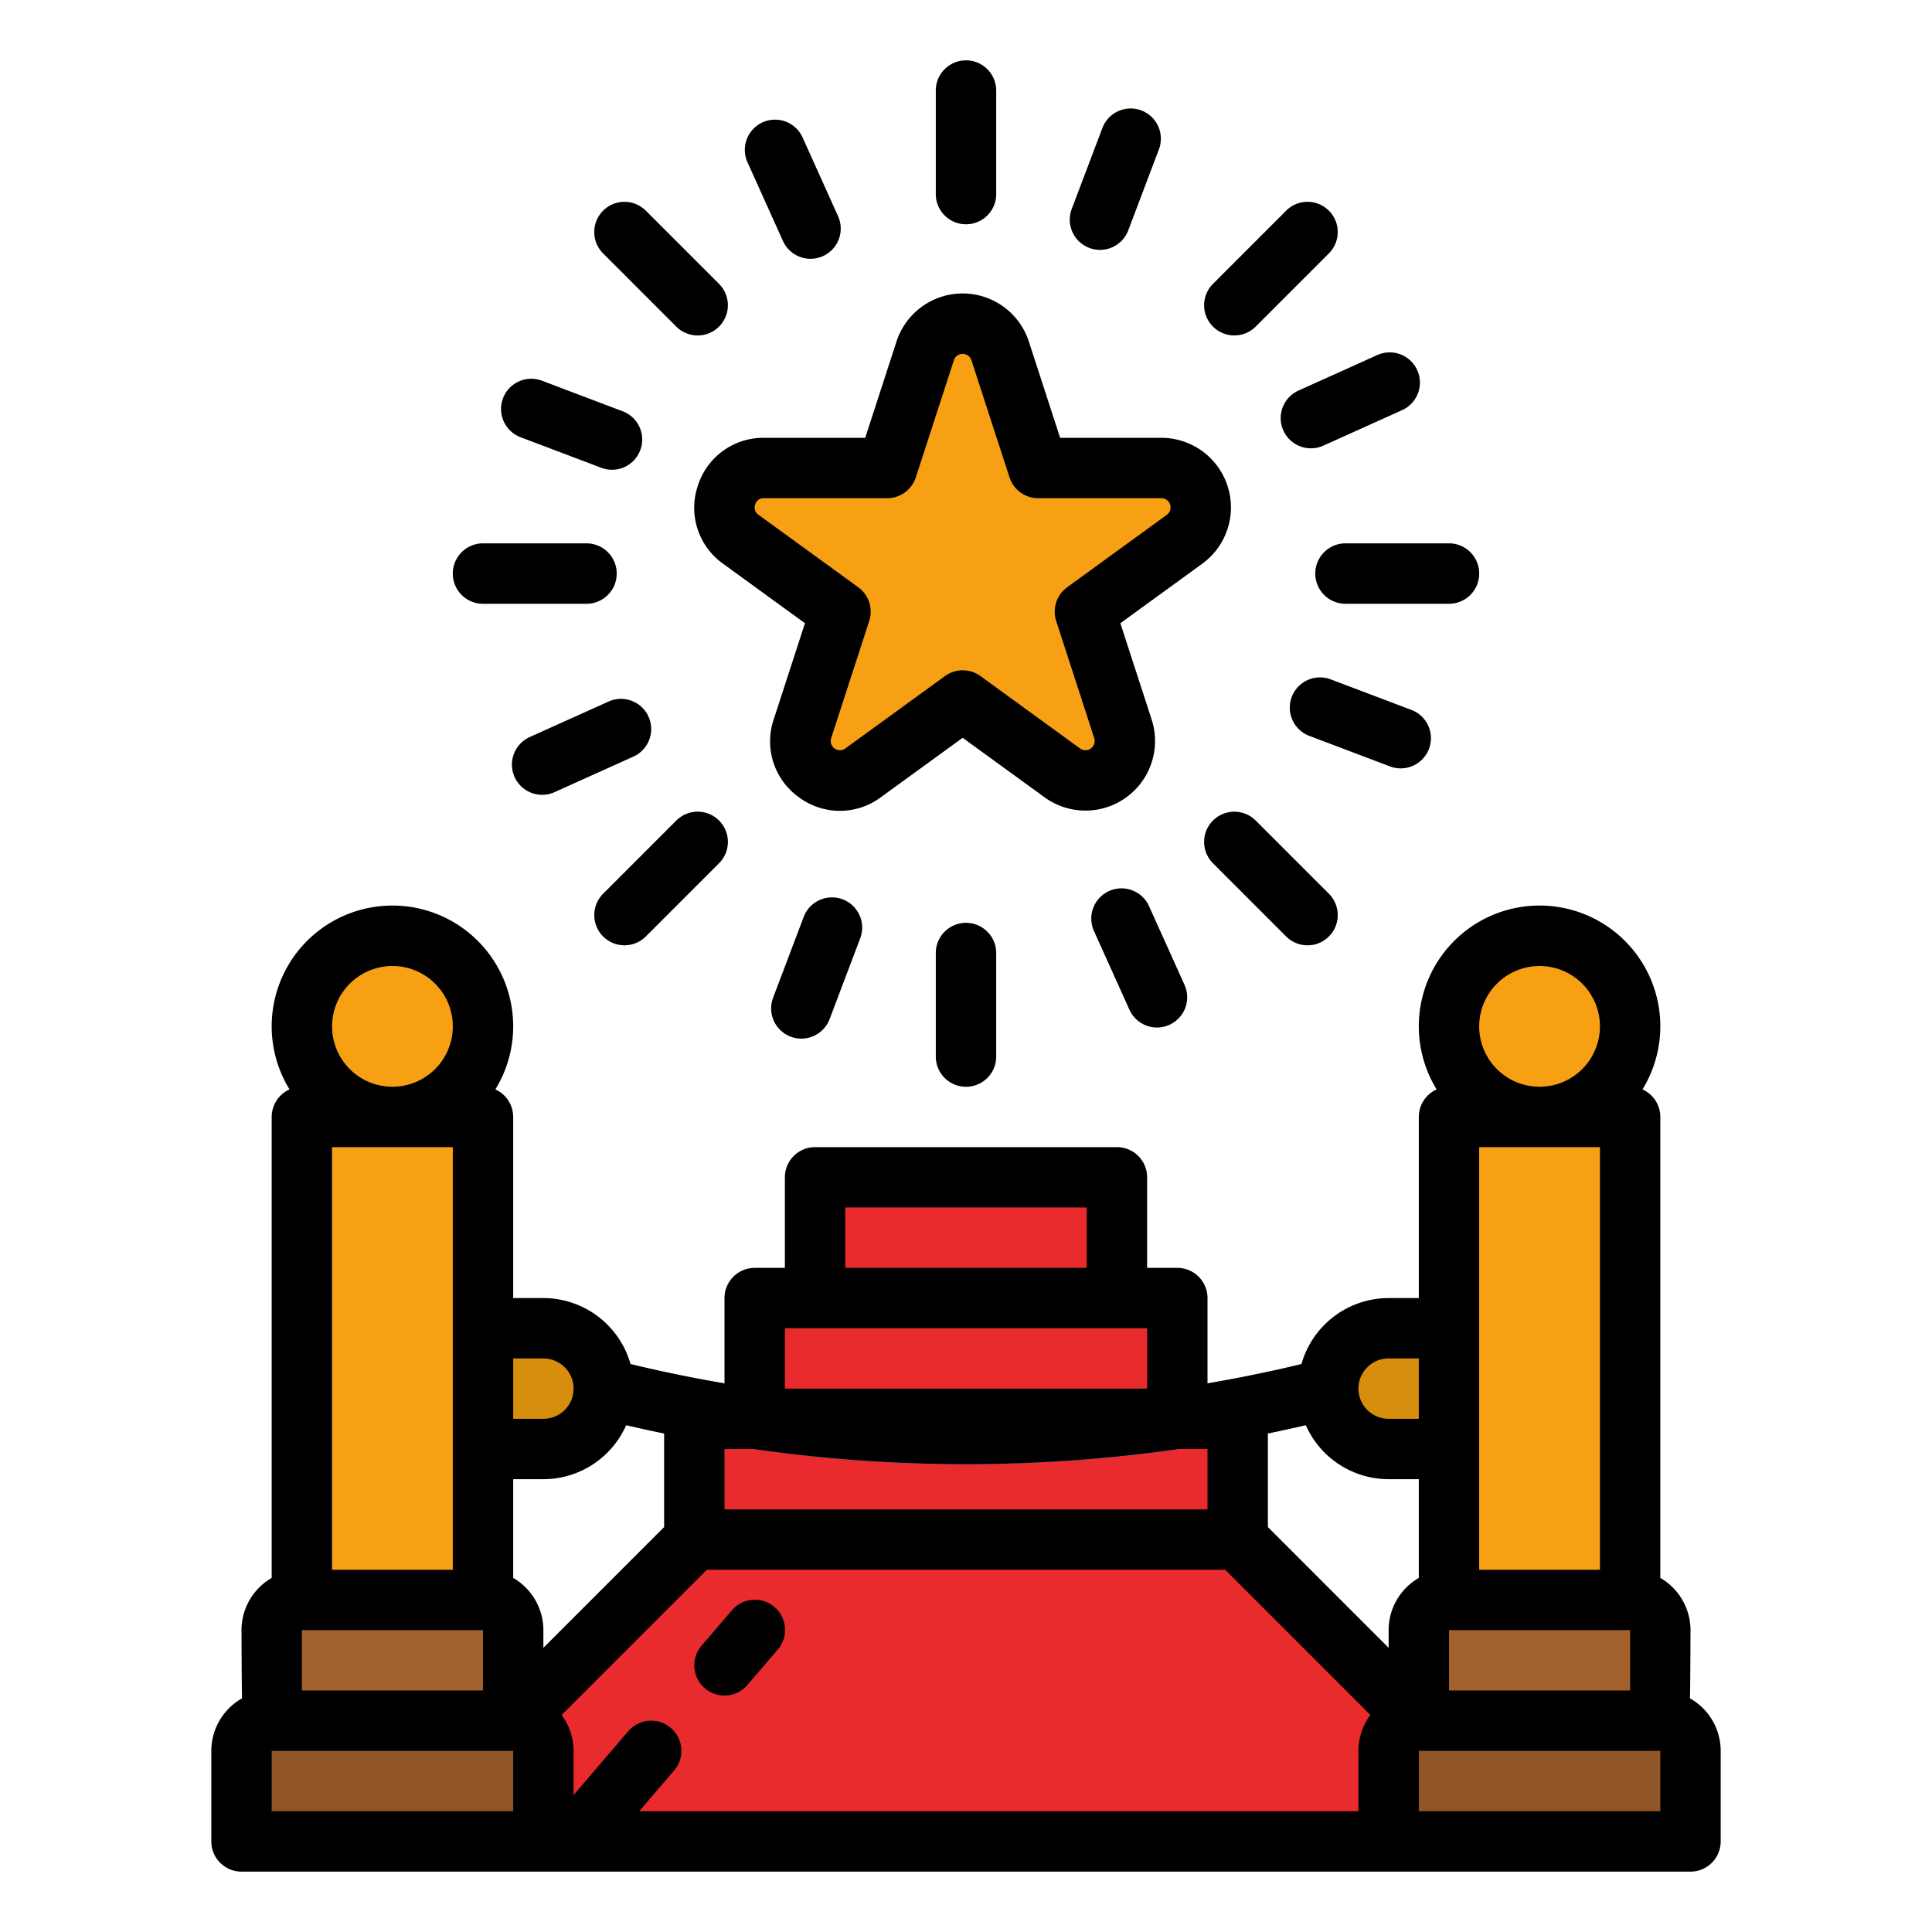 <svg height="512" viewBox="0 0 512 512" width="512" xmlns="http://www.w3.org/2000/svg"><g id="filled_outline" data-name="filled outline"><circle cx="408" cy="272" fill="#f7a014" r="25"/><path d="m433 272a25 25 0 0 1 -50 0 23.835 23.835 0 0 1 .25-3.5 25 25 0 0 0 49.5 0 23.835 23.835 0 0 1 .25 3.5z" fill="#d78e0c"/><path d="m265.05 92.989 10.085 31.04h32.637a10.443 10.443 0 0 1 6.138 18.892l-26.4 19.183 10.085 31.04a10.444 10.444 0 0 1 -16.071 11.676l-26.4-19.184-26.4 19.184a10.444 10.444 0 0 1 -16.071-11.676l10.086-31.04-26.4-19.183a10.443 10.443 0 0 1 6.138-18.892h32.623l10.085-31.04a10.444 10.444 0 0 1 19.865 0z" fill="#f7a014"/><g fill="#ffc864"><path d="m256 59.433a8 8 0 0 1 -8-8v-27.433a8 8 0 0 1 16 0v27.433a8 8 0 0 1 -8 8z"/><path d="m184.887 88.889a7.982 7.982 0 0 1 -5.658-2.343l-19.394-19.4a8 8 0 0 1 11.314-11.314l19.4 19.394a8 8 0 0 1 -5.657 13.658z"/><path d="m155.431 160h-27.431a8 8 0 0 1 0-16h27.429a8 8 0 0 1 0 16z"/><path d="m165.492 250.51a8 8 0 0 1 -5.657-13.657l19.394-19.4a8 8 0 0 1 11.315 11.314l-19.4 19.4a7.974 7.974 0 0 1 -5.652 2.343z"/><path d="m256 288a8 8 0 0 1 -8-8v-27.429a8 8 0 0 1 16 0v27.429a8 8 0 0 1 -8 8z"/><path d="m346.508 250.51a7.974 7.974 0 0 1 -5.657-2.343l-19.395-19.4a8 8 0 0 1 11.315-11.314l19.394 19.4a8 8 0 0 1 -5.657 13.657z"/><path d="m384 160h-27.431a8 8 0 0 1 0-16h27.431a8 8 0 0 1 0 16z"/><path d="m327.113 88.889a8 8 0 0 1 -5.657-13.658l19.395-19.394a8 8 0 1 1 11.314 11.314l-19.394 19.4a7.982 7.982 0 0 1 -5.658 2.338z"/><path d="m214.8 68.577a8 8 0 0 1 -7.3-4.715l-9.409-20.879a8 8 0 0 1 14.587-6.574l9.409 20.879a8 8 0 0 1 -7.287 11.289z"/><path d="m162.213 124.494a7.982 7.982 0 0 1 -2.832-.52l-21.419-8.11a8 8 0 1 1 5.666-14.963l21.419 8.11a8 8 0 0 1 -2.834 15.483z"/><path d="m143.7 210.622a8 8 0 0 1 -3.292-15.3l20.879-9.409a8 8 0 0 1 6.573 14.587l-20.879 9.409a7.948 7.948 0 0 1 -3.281.713z"/><path d="m212.38 275.209a8.006 8.006 0 0 1 -7.481-10.835l8.11-21.419a8 8 0 0 1 14.963 5.666l-8.11 21.419a8 8 0 0 1 -7.482 5.169z"/><path d="m306.623 272.31a8 8 0 0 1 -7.3-4.715l-9.409-20.879a8 8 0 0 1 14.587-6.574l9.409 20.879a8 8 0 0 1 -7.288 11.289z"/><path d="m371.2 203.623a7.99 7.99 0 0 1 -2.832-.52l-21.419-8.11a8 8 0 0 1 5.666-14.963l21.419 8.11a8 8 0 0 1 -2.834 15.483z"/><path d="m347.432 118.8a8 8 0 0 1 -3.292-15.3l20.879-9.409a8 8 0 0 1 6.574 14.587l-20.879 9.409a7.971 7.971 0 0 1 -3.282.713z"/><path d="m291.509 66.218a8.006 8.006 0 0 1 -7.481-10.835l8.11-21.419a8 8 0 1 1 14.962 5.666l-8.11 21.419a8 8 0 0 1 -7.481 5.169z"/></g><circle cx="104" cy="272" fill="#f7a014" r="25"/><path d="m129 272a25 25 0 0 1 -50 0 23.835 23.835 0 0 1 .25-3.5 25 25 0 0 0 49.5 0 23.835 23.835 0 0 1 .25 3.5z" fill="#d78e0c"/><path d="m80 296h48v128h-48z" fill="#f7a014"/><path d="m80 424h48a8 8 0 0 1 8 8v24a0 0 0 0 1 0 0h-64a0 0 0 0 1 0 0v-24a8 8 0 0 1 8-8z" fill="#a3612d"/><path d="m384 296h48v128h-48z" fill="#f7a014" transform="matrix(-1 0 0 -1 816 720)"/><path d="m376 424h64a0 0 0 0 1 0 0v24a8 8 0 0 1 -8 8h-48a8 8 0 0 1 -8-8v-24a0 0 0 0 1 0 0z" fill="#a3612d" transform="matrix(-1 0 0 -1 816 880)"/><path d="m328 408h-144l-80 80h304z" fill="#ea2b2d"/><path d="m144 488a7.967 7.967 0 0 1 1.926-5.206l20.571-24a8 8 0 0 1 12.149 10.412l-16.109 18.794z" fill="#cb2527"/><path d="m192 449.333a8 8 0 0 1 -6.07-13.206l8-9.333a8 8 0 1 1 12.148 10.412l-8 9.333a7.982 7.982 0 0 1 -6.078 2.794z" fill="#cb2527"/><path d="m184 376h144v32h-144z" fill="#ea2b2d"/><path d="m184 400h144v8h-144z" fill="#cb2527"/><path d="m200 344h112v32h-112z" fill="#ea2b2d"/><path d="m200 368h112v8h-112z" fill="#cb2527"/><path d="m216 312h80v32h-80z" fill="#ea2b2d"/><path d="m216 336h80v8h-80z" fill="#cb2527"/><path d="m256 388.019a396.189 396.189 0 0 1 -96.029-11.781l-.1-.026-8.954-2.367a8 8 0 0 1 4.083-15.469l8.9 2.353a381.285 381.285 0 0 0 184.2 0l8.894-2.353a8 8 0 0 1 4.092 15.469l-8.948 2.367-.106.026a396.189 396.189 0 0 1 -96.032 11.781z" fill="#009cf7"/><path d="m72 456h64a8 8 0 0 1 8 8v24a0 0 0 0 1 0 0h-80a0 0 0 0 1 0 0v-24a8 8 0 0 1 8-8z" fill="#915628"/><path d="m368 456h80a0 0 0 0 1 0 0v24a8 8 0 0 1 -8 8h-64a8 8 0 0 1 -8-8v-24a0 0 0 0 1 0 0z" fill="#915628" transform="matrix(-1 0 0 -1 816 944)"/><path d="m128 352h16a16 16 0 0 1 16 16 16 16 0 0 1 -16 16h-16z" fill="#d78e0c"/><path d="m384 352h-16a16 16 0 0 0 -16 16 16 16 0 0 0 16 16h16z" fill="#d78e0c"/><path d="m184.923 128.772a18.168 18.168 0 0 0 6.7 20.621l21.7 15.767-8.289 25.511a18.169 18.169 0 0 0 6.7 20.62 18.169 18.169 0 0 0 21.683 0l21.7-15.767 21.7 15.768a18.443 18.443 0 0 0 28.381-20.62l-8.289-25.512 21.7-15.766a18.444 18.444 0 0 0 -10.84-33.366h-26.822l-8.289-25.51a18.442 18.442 0 0 0 -35.081 0l-8.289 25.51h-26.825a18.168 18.168 0 0 0 -17.54 12.744zm15.217 4.945a2.274 2.274 0 0 1 2.323-1.689h32.637a8 8 0 0 0 7.608-5.528l10.085-31.039a2.443 2.443 0 0 1 4.647 0l10.086 31.039a8 8 0 0 0 7.609 5.528h32.637a2.444 2.444 0 0 1 1.436 4.421l-26.4 19.184a8 8 0 0 0 -2.907 8.943l10.085 31.039a2.442 2.442 0 0 1 -3.759 2.732l-26.4-19.183a8 8 0 0 0 -9.4 0l-26.4 19.183a2.443 2.443 0 0 1 -3.76-2.732l10.085-31.039a8 8 0 0 0 -2.906-8.943l-26.4-19.185a2.274 2.274 0 0 1 -.906-2.731z"/><path d="m264 51.433v-27.433a8 8 0 0 0 -16 0v27.433a8 8 0 0 0 16 0z"/><path d="m171.149 55.837a8 8 0 0 0 -11.314 11.314l19.394 19.4a8 8 0 0 0 11.315-11.315z"/><path d="m128 160h27.429a8 8 0 0 0 0-16h-27.429a8 8 0 0 0 0 16z"/><path d="m165.492 250.51a7.974 7.974 0 0 0 5.657-2.343l19.4-19.4a8 8 0 0 0 -11.315-11.314l-19.394 19.4a8 8 0 0 0 5.657 13.657z"/><path d="m248 252.571v27.429a8 8 0 0 0 16 0v-27.429a8 8 0 0 0 -16 0z"/><path d="m321.456 217.458a8 8 0 0 0 0 11.314l19.395 19.4a8 8 0 1 0 11.314-11.314l-19.394-19.4a8 8 0 0 0 -11.315 0z"/><path d="m392 152a8 8 0 0 0 -8-8h-27.431a8 8 0 0 0 0 16h27.431a8 8 0 0 0 8-8z"/><path d="m340.851 55.837-19.395 19.394a8 8 0 0 0 11.315 11.315l19.394-19.4a8 8 0 1 0 -11.314-11.314z"/><path d="m214.8 68.577a8 8 0 0 0 7.288-11.289l-9.409-20.879a8 8 0 0 0 -14.587 6.574l9.408 20.879a8 8 0 0 0 7.3 4.715z"/><path d="m133.313 105.55a8 8 0 0 0 4.649 10.314l21.419 8.11a8 8 0 0 0 5.666-14.963l-21.419-8.11a8 8 0 0 0 -10.315 4.649z"/><path d="m171.866 189.923a8 8 0 0 0 -10.58-4.006l-20.879 9.409a8 8 0 1 0 6.574 14.587l20.879-9.413a8 8 0 0 0 4.006-10.577z"/><path d="m213.009 242.955-8.11 21.419a8 8 0 1 0 14.963 5.666l8.11-21.419a8 8 0 0 0 -14.963-5.666z"/><path d="m293.921 236.136a8 8 0 0 0 -4.006 10.58l9.409 20.879a8 8 0 0 0 14.587-6.574l-9.411-20.879a8 8 0 0 0 -10.579-4.006z"/><path d="m371.2 203.623a8 8 0 0 0 2.834-15.483l-21.419-8.11a8 8 0 0 0 -5.666 14.963l21.419 8.11a7.99 7.99 0 0 0 2.832.52z"/><path d="m365.019 94.091-20.879 9.409a8 8 0 1 0 6.574 14.587l20.879-9.409a8 8 0 0 0 -6.574-14.587z"/><path d="m291.509 66.218a8 8 0 0 0 7.482-5.169l8.109-21.419a8 8 0 1 0 -14.963-5.666l-8.11 21.419a8.006 8.006 0 0 0 7.481 10.835z"/><path d="m447.85 450.074c.088-.681.15-18.074.15-18.074a16 16 0 0 0 -8-13.835v-122.165a8 8 0 0 0 -4.721-7.292 32 32 0 1 0 -54.558 0 8 8 0 0 0 -4.721 7.292v48h-8a24.04 24.04 0 0 0 -23.1 17.5q-12.368 2.974-24.9 5.116v-22.616a8 8 0 0 0 -8-8h-8v-24a8 8 0 0 0 -8-8h-80a8 8 0 0 0 -8 8v24h-8a8 8 0 0 0 -8 8v22.617q-12.526-2.133-24.9-5.116a24.04 24.04 0 0 0 -23.1-17.501h-8v-48a8 8 0 0 0 -4.721-7.292 32 32 0 1 0 -54.558 0 8 8 0 0 0 -4.721 7.292v122.165a16 16 0 0 0 -8 13.835s.062 17.393.15 18.074a16 16 0 0 0 -8.15 13.926v24a8 8 0 0 0 8 8h384a8 8 0 0 0 8-8v-24a16 16 0 0 0 -8.15-13.926zm-367.86-18.074h48.01v16h-48zm8.01-128h32v112h-32zm77.952 73.683q5.01 1.17 10.048 2.2v24.806l-32 32v-4.689a16 16 0 0 0 -8-13.835v-26.165h8a24.029 24.029 0 0 0 21.952-14.317zm202.048 14.317h8v26.165a16 16 0 0 0 -8 13.835v4.686l-32-32v-24.806q5.036-1.036 10.048-2.2a24.03 24.03 0 0 0 21.952 14.32zm56-88v112h-32v-112zm-104 96h-128v-16h7.638a397.9 397.9 0 0 0 56.362 4.019 397.918 397.918 0 0 0 56.358-4.019h7.642zm-142.223 57.926a8 8 0 0 0 -11.28.868l-14.497 16.914v-11.708a15.9 15.9 0 0 0 -3.168-9.517l38.481-38.483h137.374l38.481 38.483a15.9 15.9 0 0 0 -3.168 9.517v16h-190.606l9.252-10.794a8 8 0 0 0 -.869-11.28zm206.223-9.926v-16h48v16zm24-192a16 16 0 1 1 -16 16 16.019 16.019 0 0 1 16-16zm-40 104h8v16h-8a8 8 0 0 1 0-16zm-144-40h64v16h-64zm-16 32h96v16h-96zm-64 8a8 8 0 0 1 0 16h-8v-16zm-40-104a16 16 0 1 1 -16 16 16.019 16.019 0 0 1 16-16zm-32 208h64v16h-64zm368 16h-64v-16h64z"/><path d="m186.794 447.407a8 8 0 0 0 11.28-.868l8-9.333a8 8 0 1 0 -12.148-10.412l-8 9.333a8 8 0 0 0 .868 11.28z"/></g></svg>